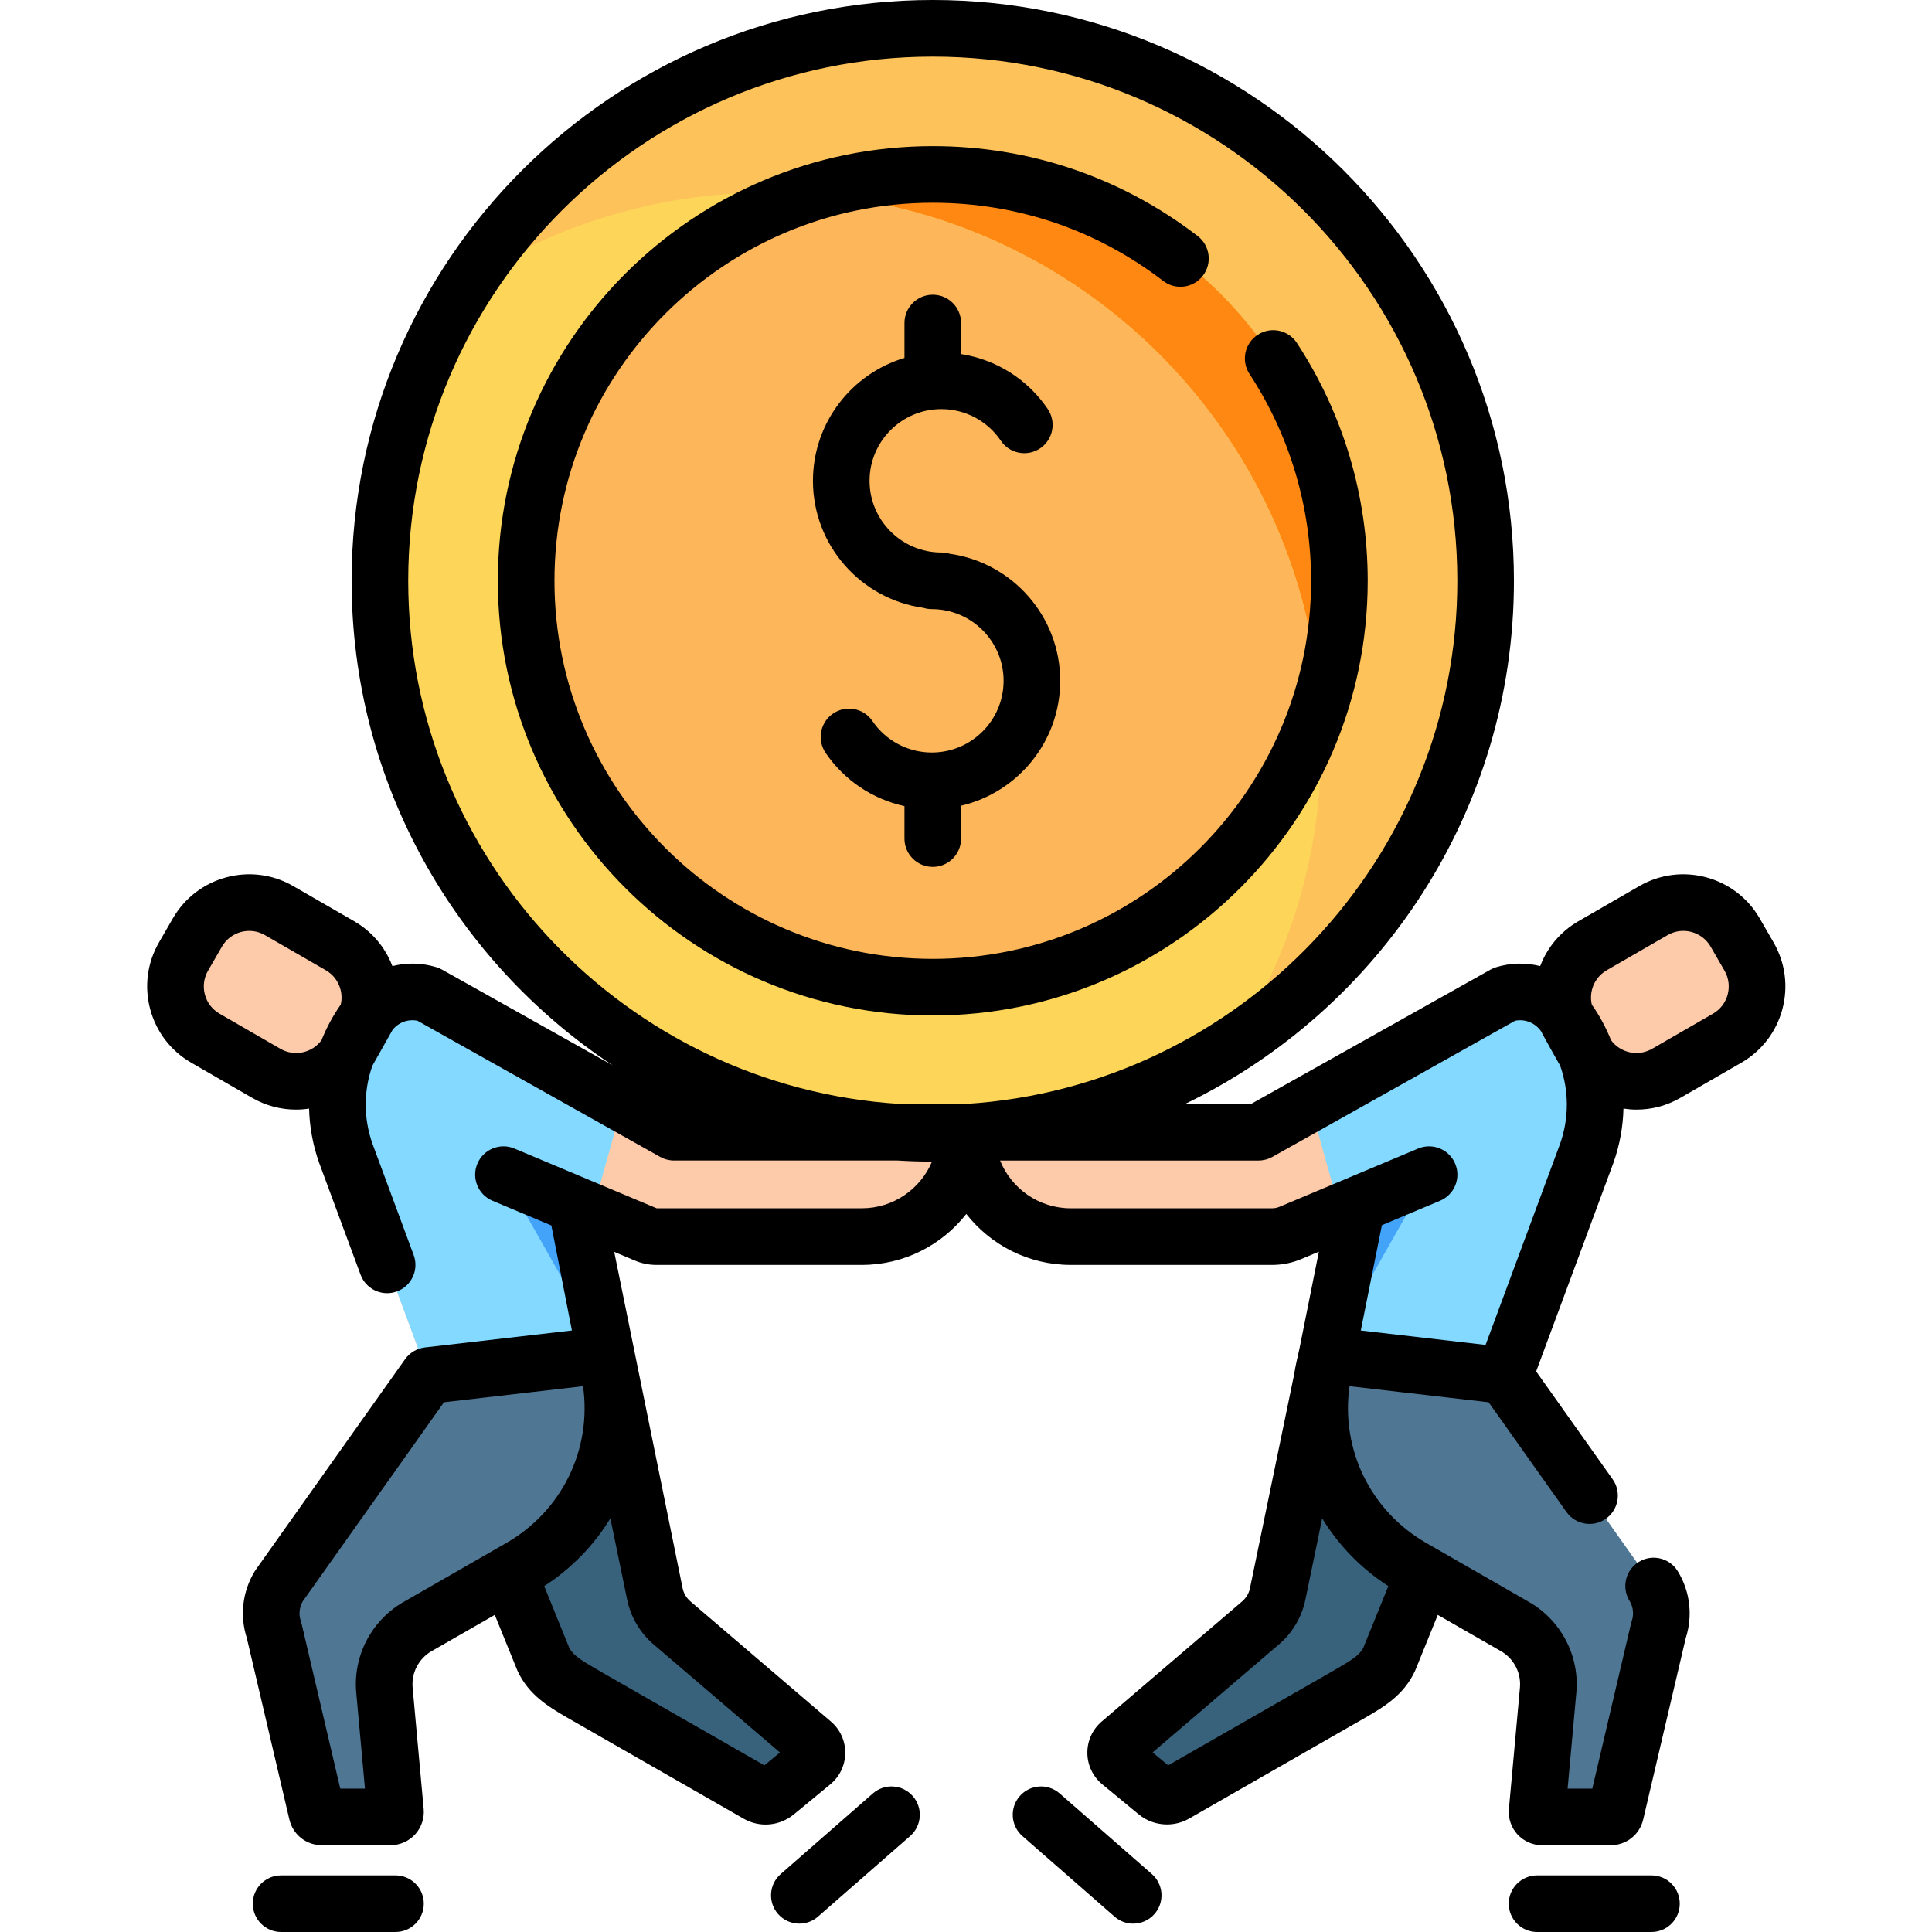 <svg xmlns="http://www.w3.org/2000/svg" height="512pt" viewBox="-39 0 512 512" width="512pt"><path d="m354.707 153.918c0-80.863-65.598-146.414-146.512-146.414-80.918 0-146.516 65.551-146.516 146.414 0 80.867 65.598 146.418 146.516 146.418 80.914 0 146.512-65.551 146.512-146.418zm0 0" fill="#fdd559"></path><path d="m354.711 153.922c0 51.562-26.68 96.895-66.996 122.984 14.84-22.895 23.449-50.176 23.449-79.477 0-3.535-.121-7.051-.375-10.523 3.363-10.395 5.164-21.477 5.164-32.984 0-59.477-48.242-107.691-107.758-107.691-11.516 0-22.613 1.805-33.02 5.152-3.477-.254-6.992-.375-10.527-.375-29.32 0-56.621 8.617-79.52 23.434 26.102-40.277 71.469-66.938 123.066-66.938 80.918 0 146.516 65.555 146.516 146.418zm0 0" fill="#fdc259"></path><path d="m315.957 153.922c0 11.508-1.805 22.59-5.168 32.988-5.148-72.484-63.082-130.383-135.609-135.523 10.402-3.352 21.5-5.156 33.016-5.156 59.516.004 107.762 48.215 107.762 107.691zm0 0" fill="#ff8812"></path><path d="m310.789 186.91c-13.922 43.344-54.594 74.703-102.594 74.703-59.516 0-107.758-48.215-107.758-107.691 0-47.969 31.375-88.605 74.738-102.535 72.531 5.141 130.465 63.039 135.613 135.523zm0 0" fill="#fdb659"></path><path d="m217.07 300.047c0 7.637-3.098 14.555-8.109 19.562-5.004 5.012-11.934 8.109-19.578 8.109h-54.449c-.938 0-1.875-.195-2.742-.562l-14.207-5.965-4.273-1.793 7.766 39.719-47.008 5.426-21.82-58.863c-4.453-12.59-2.109-26.57 6.199-37.02l.316-.398c3.637-4.582 9.711-6.465 15.305-4.766l51.516 28.902.02.012 13.617 7.637zm0 0" fill="#fecbaa"></path><path d="m121.477 359.117 13.07 63.285c.617 2.988 2.207 5.688 4.531 7.672l37.242 31.852c1.586 1.359 1.562 3.816-.047 5.145l-9.68 7.98c-1.359 1.121-3.266 1.281-4.793.406l-45.383-25.977c-4.828-2.863-9.25-5.039-11.453-9.82l-30.496-75.109zm0 0" fill="#38627c"></path><path d="m121.477 359.117.734 3.25c4.715 20.875-4.734 42.383-23.301 53.047l-27.273 15.66c-5.957 3.422-9.379 9.996-8.754 16.836l2.926 32.168c.066.762-.535 1.422-1.301 1.422h-18.246c-.605 0-1.129-.418-1.27-1.008l-11.359-48.43c-1.348-3.91-.875-8.223 1.285-11.754l39.551-55.758zm0 0" fill="#4f7693"></path><path d="m15.438 275.133 16.133 9.309c7.578 4.371 17.262 1.777 21.637-5.797l3.68-6.375c4.379-7.578 1.781-17.273-5.797-21.645l-16.137-9.312c-7.574-4.367-17.258-1.773-21.633 5.797l-3.684 6.379c-4.379 7.574-1.781 17.27 5.801 21.645zm0 0" fill="#fecbaa"></path><path d="m113.711 319.398 7.766 39.719-47.008 5.426-21.82-58.863c-4.453-12.59-2.109-26.57 6.199-37.02l.316-.398c3.637-4.582 9.711-6.465 15.305-4.766l51.516 28.902.02.012-8.02 28.777zm0 0" fill="#83d9ff"></path><path d="m94.418 311.301 19.293 8.098 7.766 39.719zm0 0" fill="#43a3f9"></path><path d="m217.07 300.047c0 7.637 3.098 14.555 8.113 19.562 5.004 5.012 11.934 8.109 19.578 8.109h54.449c.938 0 1.875-.195 2.742-.562l14.207-5.965 4.273-1.793-7.766 39.719 47.008 5.426 21.816-58.863c4.453-12.59 2.109-26.57-6.195-37.02l-.316-.398c-3.637-4.582-9.711-6.465-15.305-4.766l-51.516 28.902-.02.012-13.617 7.637zm0 0" fill="#fecbaa"></path><path d="m312.668 359.117-13.066 63.285c-.617 2.988-2.211 5.688-4.531 7.672l-37.246 31.852c-1.586 1.359-1.562 3.816.047 5.145l9.68 7.98c1.359 1.121 3.266 1.281 4.793.406l45.383-25.977c4.832-2.863 9.25-5.039 11.453-9.82l30.496-75.109zm0 0" fill="#38627c"></path><path d="m312.668 359.117-.734 3.25c-4.711 20.875 4.734 42.383 23.301 53.047l27.273 15.66c5.961 3.422 9.379 9.996 8.758 16.836l-2.926 32.168c-.07.762.531 1.422 1.297 1.422h18.242c.605 0 1.133-.418 1.27-1.008l11.359-48.43c1.352-3.91.879-8.223-1.281-11.754l-39.551-55.758zm0 0" fill="#4f7693"></path><path d="m418.707 275.133-16.133 9.309c-7.578 4.371-17.262 1.777-21.637-5.797l-3.684-6.375c-4.375-7.578-1.781-17.273 5.801-21.645l16.137-9.312c7.574-4.367 17.258-1.773 21.633 5.797l3.684 6.379c4.379 7.574 1.781 17.27-5.801 21.645zm0 0" fill="#fecbaa"></path><path d="m320.434 319.398-7.766 39.719 47.008 5.426 21.816-58.863c4.453-12.59 2.109-26.57-6.195-37.02l-.316-.398c-3.637-4.582-9.711-6.465-15.305-4.766l-51.516 28.902-.02.012 8.02 28.777zm0 0" fill="#83d9ff"></path><path d="m339.727 311.301-19.293 8.098-7.766 39.719zm0 0" fill="#43a3f9"></path><path d="m208.195 269.113c63.555 0 115.262-51.676 115.262-115.195 0-22.492-6.492-44.285-18.77-63.027-2.273-3.465-6.922-4.434-10.387-2.16-3.469 2.27-4.434 6.918-2.164 10.387 10.672 16.289 16.316 35.238 16.316 54.801 0 55.246-44.977 100.191-100.258 100.191-55.285 0-100.258-44.945-100.258-100.191 0-55.242 44.973-100.188 100.258-100.188 22.309 0 43.418 7.164 61.055 20.715 3.289 2.527 7.996 1.906 10.523-1.375 2.523-3.285 1.906-7.996-1.379-10.52-20.281-15.586-44.559-23.824-70.199-23.824-63.559 0-115.262 51.676-115.262 115.191 0 63.52 51.703 115.195 115.262 115.195zm0 0"></path><path d="m208.195 229.734c4.141 0 7.5-3.359 7.5-7.504v-8.707c15.035-3.516 26.27-17.016 26.27-33.102 0-17.141-12.754-31.352-29.273-33.668-.707-.219-1.457-.336-2.234-.336-10.484 0-19.016-8.523-19.016-19 0-10.477 8.531-19 19.016-19 6.328 0 12.227 3.133 15.777 8.387 2.32 3.43 6.98 4.332 10.414 2.012 3.434-2.32 4.336-6.984 2.016-10.418-5.352-7.914-13.695-13.121-22.969-14.562v-8.227c0-4.145-3.359-7.504-7.5-7.504-4.145 0-7.504 3.359-7.504 7.504v9.242c-14.012 4.203-24.254 17.211-24.254 32.566 0 17.141 12.758 31.352 29.277 33.668.707.219 1.453.336 2.23.336 10.484 0 19.016 8.523 19.016 19s-8.527 19-19.016 19c-6.309 0-12.191-3.117-15.742-8.344-2.332-3.426-7-4.312-10.422-1.984-3.43 2.332-4.316 6.996-1.988 10.422 4.961 7.293 12.473 12.273 20.898 14.113v8.602c0 4.145 3.359 7.504 7.504 7.504zm0 0"></path><path d="m431.004 249.734-3.684-6.375c-6.434-11.145-20.738-14.973-31.875-8.543l-16.137 9.309c-4.707 2.715-8.242 6.887-10.145 11.902-3.75-.945-7.77-.898-11.672.293-.516.156-1.016.371-1.484.633l-63.445 35.594h-17.469c51.508-24.93 87.113-77.699 87.113-138.629.004-84.871-69.086-153.918-154.012-153.918-84.926 0-154.016 69.047-154.016 153.918 0 53.586 27.543 100.852 69.219 128.426l-45.258-25.391c-.473-.266-.973-.477-1.484-.633-3.906-1.191-7.922-1.242-11.672-.293-1.902-5.016-5.438-9.188-10.145-11.902l-16.137-9.309c-11.141-6.43-25.441-2.602-31.879 8.543l-3.684 6.375c-3.121 5.402-3.949 11.691-2.336 17.719 1.613 6.023 5.48 11.062 10.883 14.176l16.137 9.312c3.664 2.113 7.668 3.117 11.625 3.117 1.164 0 2.32-.098 3.465-.27.121 4.824 1 9.676 2.668 14.391.012.035.027.066.039.102l10.938 29.535c1.125 3.023 3.988 4.895 7.039 4.895.863 0 1.742-.148 2.602-.469 3.887-1.438 5.871-5.754 4.43-9.641l-10.918-29.48c-2.414-6.84-2.352-14.102-.027-20.699.004-.008.012-.016.016-.023l5.336-9.473c1.598-2.008 4.133-2.922 6.602-2.418l64.312 36.082c1.121.629 2.387.957 3.672.957h59.25c3.02.184 6.059.285 9.121.289-3.055 7.262-10.238 12.375-18.605 12.375h-54.367l-18.293-7.684c-.016-.008-.027-.012-.043-.016-.031-.016-.066-.031-.102-.047l-19.254-8.086c-3.82-1.602-8.215.191-9.82 4.012-1.605 3.82.191 8.219 4.012 9.824l15.598 6.551 5.441 27.828-38.949 4.496c-1.078.125-2.074.477-2.953.996-.898.535-1.703 1.266-2.309 2.121l-39.547 55.758c-.098.141-.191.277-.281.422-3.27 5.34-4.031 11.773-2.109 17.719l11.281 48.105c.941 3.996 4.469 6.789 8.574 6.789h18.242c2.469 0 4.84-1.047 6.504-2.867 1.664-1.824 2.488-4.277 2.266-6.738l-2.926-32.164c-.355-3.91 1.613-7.695 5.02-9.652l16.75-9.617 5.891 14.512c.043.109.09.219.141.328 2.98 6.445 8.324 9.562 13.035 12.312.465.27 46.914 26.875 46.914 26.875 1.816 1.031 3.812 1.539 5.793 1.539 2.648 0 5.285-.906 7.477-2.688l9.695-7.996c2.48-2.051 3.914-5.074 3.934-8.293.023-3.211-1.367-6.25-3.805-8.324l-37.238-31.852c-1.059-.906-1.789-2.141-2.062-3.488l-18.121-89.125 5.512 2.316c1.801.754 3.703 1.141 5.652 1.141h54.453c11.227 0 21.238-5.293 27.684-13.504 6.449 8.211 16.457 13.504 27.688 13.504h53.363c2.672 0 5.273-.523 7.742-1.562l4.645-1.949-5.168 25.809-.723 3.199c-.273 1.219-.496 2.441-.691 3.66l-11.68 56.527c-.27 1.332-1.004 2.566-2.051 3.469l-37.254 31.863c-2.438 2.086-3.816 5.125-3.789 8.336.027 3.207 1.461 6.227 3.949 8.289l9.703 8c2.133 1.742 4.781 2.641 7.449 2.641 2 0 4.012-.504 5.82-1.527 0 0 46.426-26.594 46.895-26.867 4.715-2.75 10.062-5.863 13.027-12.316.047-.102.094-.207.137-.312l5.887-14.516 16.754 9.621c3.402 1.953 5.375 5.742 5.02 9.648l-2.926 32.168c-.227 2.457.602 4.914 2.266 6.734 1.664 1.824 4.035 2.867 6.504 2.867h18.242c4.105 0 7.633-2.789 8.574-6.793l11.281-48.102c1.918-5.941 1.156-12.375-2.109-17.715-2.168-3.531-6.781-4.645-10.316-2.48-3.535 2.164-4.645 6.781-2.48 10.316.996 1.625 1.211 3.59.59 5.391-.082.242-.152.484-.211.73l-10.238 43.648h-6.543l2.309-25.406c.887-9.727-4.016-19.156-12.488-24.023l-27.277-15.66c-14.816-8.508-22.707-24.891-20.332-41.547l34.805 4.02 2.051.238 20.625 29.074c2.395 3.379 7.078 4.18 10.457 1.781 3.379-2.398 4.176-7.082 1.781-10.461l-20.266-28.57 20.434-55.16c.012-.035.023-.066.039-.102 1.668-4.715 2.547-9.566 2.664-14.391 1.148.172 2.305.27 3.469.27 3.953 0 7.961-1.004 11.625-3.121l16.137-9.309c5.402-3.117 9.27-8.152 10.883-14.176 1.609-6.027.781-12.316-2.34-17.719zm-395.684 28.211-16.137-9.312c-1.93-1.113-3.309-2.91-3.887-5.062-.574-2.152-.281-4.402.836-6.332l3.684-6.375c2.301-3.98 7.41-5.348 11.387-3.051l16.137 9.309c1.93 1.113 3.312 2.914 3.887 5.066.363 1.344.379 2.73.07 4.051-2.086 2.973-3.777 6.137-5.094 9.422-2.48 3.379-7.168 4.426-10.883 2.285zm32.578 146.621c-8.473 4.867-13.375 14.297-12.488 24.023l2.309 25.406h-6.543l-10.238-43.648c-.059-.246-.129-.488-.211-.73-.598-1.734-.418-3.625.484-5.215l37.441-52.785 36.855-4.258c2.375 16.652-5.516 33.035-20.332 41.547zm66.297 11.203 33.5 28.656-4.129 3.406-43.379-24.836c-.484-.285-.965-.566-1.441-.844-3.738-2.18-5.934-3.531-6.914-5.52l-6.613-16.297c7.293-4.711 13.219-10.875 17.535-17.949l4.441 21.516c.938 4.582 3.418 8.797 7 11.867zm-65.012-281.852c0-76.598 62.359-138.914 139.012-138.914 76.648 0 139.012 62.316 139.012 138.914 0 73.625-57.617 134.047-130.152 138.629h-17.719c-72.539-4.582-130.152-65.004-130.152-138.629zm259.742 266.418-6.617 16.305c-.969 1.977-3.16 3.324-6.895 5.5-.48.281-.969.566-1.461.855l-43.367 24.832-4.133-3.41 33.508-28.656c3.57-3.062 6.051-7.277 6.984-11.844l4.449-21.531c4.316 7.07 10.238 13.238 17.531 17.949zm45.512-117.215-19.746 53.297-33.066-3.82 5.59-27.91 15.41-6.473c3.82-1.605 5.617-6.004 4.012-9.82-1.605-3.82-6.004-5.617-9.82-4.016l-36.762 15.445c-.617.258-1.266.391-1.934.391h-53.363c-8.477 0-15.75-5.25-18.734-12.664h68.5c1.285 0 2.551-.332 3.672-.961l64.312-36.078c2.473-.504 5.008.41 6.605 2.418 0 0 .32.406.324.41.383.914 5.008 9.059 5.008 9.059.004.008.008.016.012.023 2.332 6.598 2.391 13.859-.02 20.699zm44.41-39.551c-.578 2.152-1.957 3.949-3.887 5.062l-16.137 9.312c-3.711 2.137-8.402 1.094-10.883-2.285-1.316-3.285-3.004-6.449-5.09-9.418-.312-1.32-.293-2.707.066-4.055.578-2.152 1.957-3.953 3.891-5.066l16.137-9.309c1.309-.758 2.738-1.113 4.148-1.113 2.887 0 5.691 1.492 7.238 4.164l3.684 6.375c1.113 1.93 1.41 4.18.832 6.332zm0 0"></path><path d="m398.652 496.996h-30.312c-4.145 0-7.504 3.359-7.504 7.5 0 4.145 3.359 7.504 7.504 7.504h30.312c4.145 0 7.5-3.359 7.5-7.504 0-4.141-3.355-7.5-7.5-7.5zm0 0"></path><path d="m266.25 496.641-24.422-21.355c-3.121-2.73-7.859-2.414-10.586.707-2.727 3.117-2.41 7.859.707 10.586l24.422 21.355c1.422 1.246 3.184 1.855 4.938 1.855 2.086 0 4.168-.867 5.648-2.562 2.727-3.121 2.41-7.859-.707-10.586zm0 0"></path><path d="m65.809 496.996h-30.312c-4.145 0-7.504 3.359-7.504 7.5 0 4.145 3.359 7.504 7.504 7.504h30.312c4.141 0 7.5-3.359 7.5-7.504 0-4.141-3.359-7.5-7.5-7.5zm0 0"></path><path d="m192.32 475.285-24.422 21.355c-3.121 2.727-3.438 7.465-.711 10.586 1.484 1.695 3.562 2.562 5.652 2.562 1.75 0 3.512-.609 4.934-1.855l24.422-21.355c3.117-2.727 3.438-7.469.707-10.586-2.723-3.117-7.465-3.438-10.582-.707zm0 0"></path></svg>